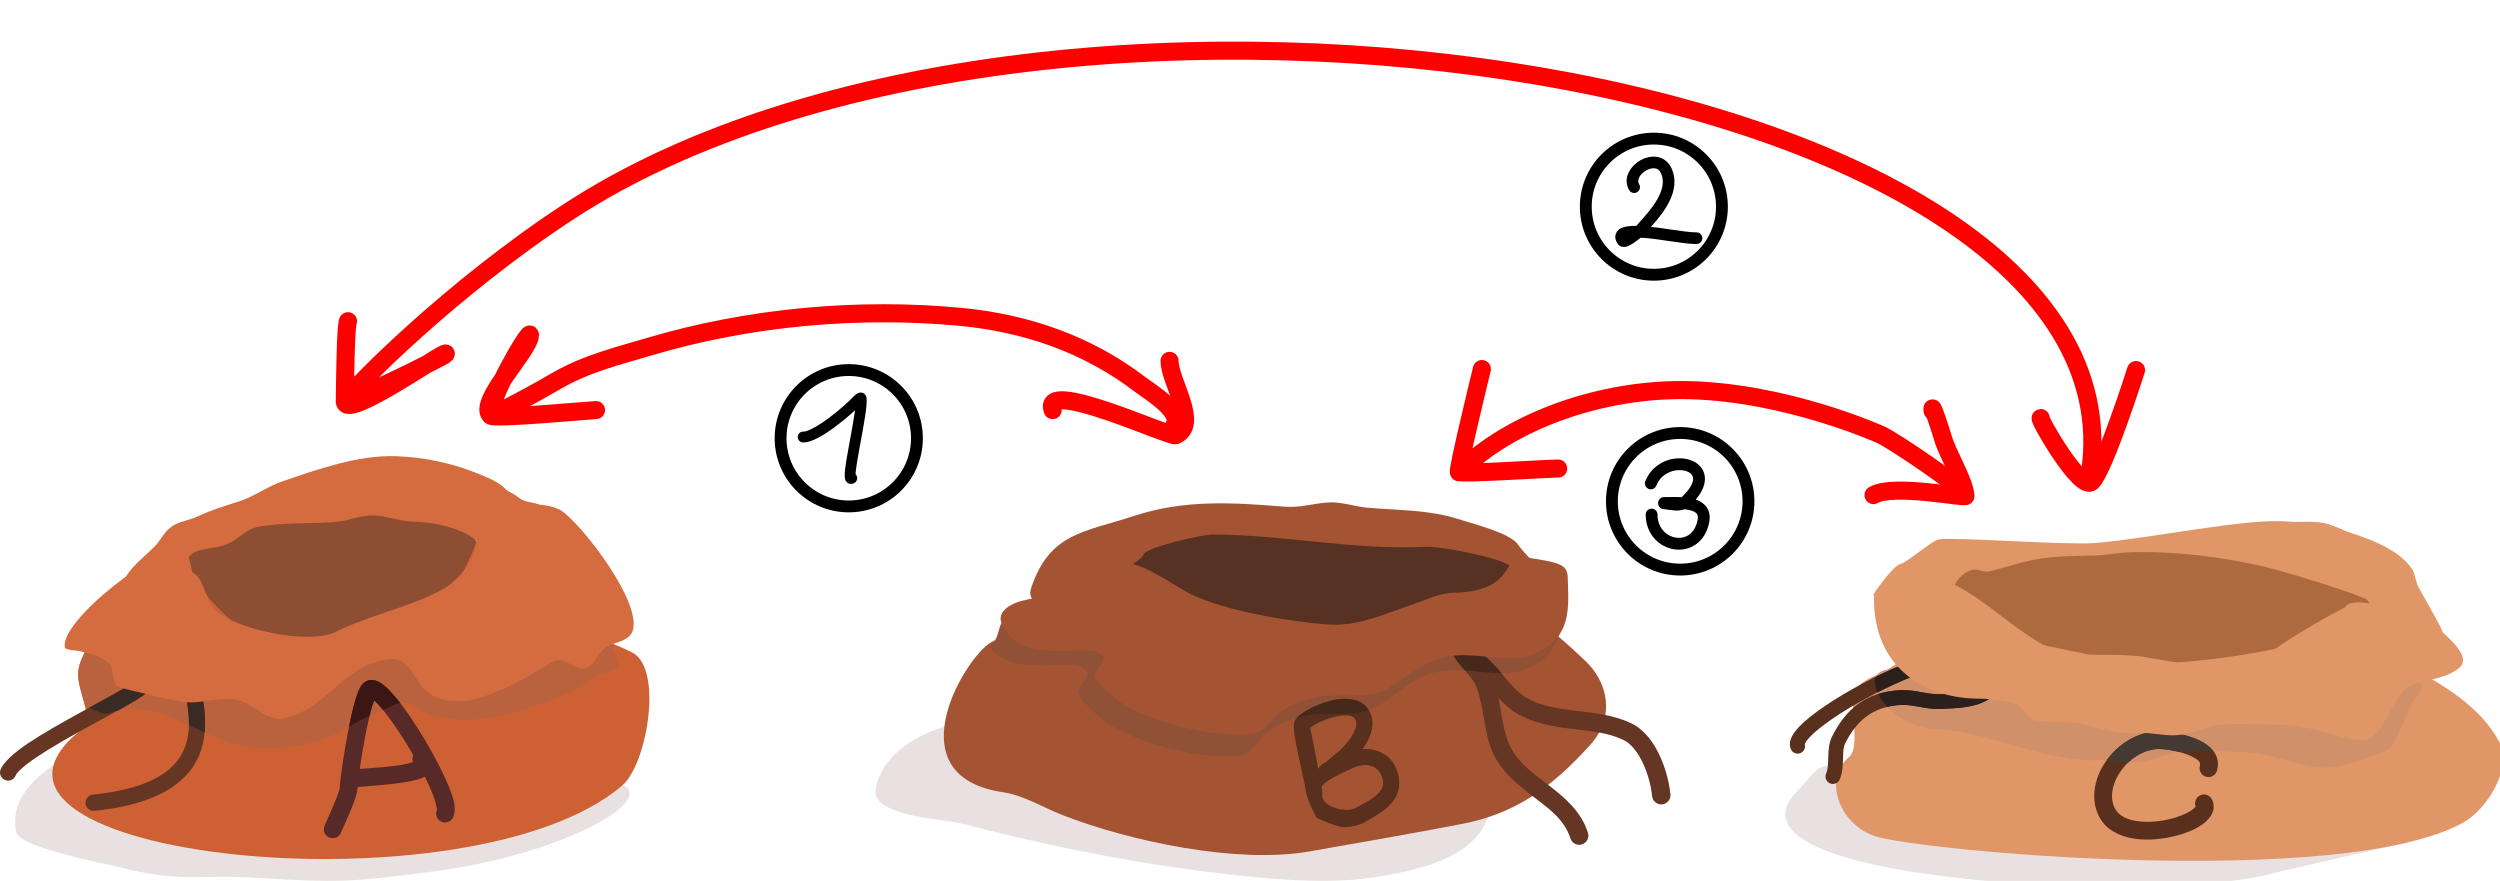 <?xml version="1.0" encoding="UTF-8"?>
<!-- Created with Inkscape (http://www.inkscape.org/) -->
<svg id="svg3081" width="223.16mm" height="78.628mm" version="1.1" viewBox="0 0 223.16 78.628" xmlns="http://www.w3.org/2000/svg">
 <path id="path2462" d="m134.79 71.18c.15-.063.617-.249.773-.354.357-.237-.863.183-1.214.434-.839.596-1.243 1.025-1.648 1.992-1.393 3.344-6.037 4.372-9.28 4.944-4.3.758-8.872.375-13.178-.087-7.563-.809-14.999-2.232-22.373-4.075-.551-.138-1.094-.309-1.647-.434-.459-.105-.925-.174-1.387-.261-1.16-.216-7.048-.632-6.677-2.861.801-4.803 7.787-6.61 11.881-6.415 9.783.464 19.605 1.372 29.307 2.514 3.566.419 7.047-.494 10.58-.174 1.864.171 4.282.327 5.723 1.561.336.288 1.324.884 1.127 1.474-.243.734-1.106 1.366-1.648 1.909z" style="clip-rule:evenodd;fill-rule:evenodd;fill:#e9e1e1;stroke-linecap:round;stroke-linejoin:round;stroke-miterlimit:1.5;stroke-width:.3"/>
 <path id="path2466" d="m136.6 55.785c.65-.16 1.486.277 2.301.888.947.708 1.867 1.649 2.442 2.16 2.268 2.023 2.832 5.178.638 7.621-3.497 3.896-6.772 6.166-11.386 7.074-3.973.781-9.768 1.779-13.735 2.477-6.376 1.122-15.961-.885-22.029-3.252-1.729-.674-3.473-1.766-5.288-2.033-10.169-1.482-2.942-12.812-.821-13.514.345-.114.461-1.476.728-1.626.839-.464 2.436-.1 3.377-.1-.063 1.94 38.481 1.609 43.773.304z" style="clip-rule:evenodd;fill-rule:evenodd;fill:#a55433;stroke-linecap:round;stroke-linejoin:round;stroke-miterlimit:1.5;stroke-width:.316"/>
 <path id="path2470" d="m88.299 57.735c.221-.166.426-.352.592-.573.23-.303.472-1.439.745-1.585.858-.453 2.492-.098 3.455-.098-.037 1.052 12.166 1.419 23.925 1.319.141.013.279.026.411.036.681.055 1.333.026 1.971-.062 8.488-.12 16.28-.479 18.475-.996.423-.098.92.036 1.441.299-.254 1.335-.806 2.113-1.545 2.741-3.087 2.621-6.636.221-9.984 1.289-2.002.635-3.102 1.908-4.852 2.972-1.821 1.104-4.761.296-6.811.892-.938.27-2.1.687-2.891 1.286-.95.719-1.337 1.986-2.615 2.181-3.212.488-9.619-1.123-12.313-3.272-.448-.355-1.818-1.673-2.054-2.178-.239-.508 1.198-1.602.653-2.181-.684-.726-2.523-.394-3.36-.394-2.25 0-4.059-.127-5.242-1.677z" style="clip-rule:evenodd;fill-rule:evenodd;fill:#915137;stroke-linecap:round;stroke-linejoin:round;stroke-miterlimit:1.5;stroke-width:.316"/>
 <path id="path2474" d="m138.65 52.966c-1.003.057-.125-.656-.555-1.357-.677-1.112-1.851-1.912-2.598-3.011-.704-1.037-4.15-1.876-5.382-2.28-2.485-.812-5.501-.773-8.075-1.001-1.226-.111-2.351-.572-3.619-.458-1.305.117-2.427.479-3.805.366-4.641-.381-8.922-.635-13.365.821-4.492 1.471-7.538 1.516-9.188 6.385-.805 2.373 3.687 1.061 4.361.728.378-.186.75-.548 1.208-.638.369-.072 1.223-.087 1.577 0 1.238.303 1.881 2.475 3.156 3.101 2.211 1.085 4.644 1.642 7.053 2.187 3.123.71 7.297.743 10.49.458 2.668-.24 5.217-1.552 7.888-1.552 2.631 0 4.946-2.718 7.239-3.284.793-.192 4.275-.821 3.433-.545" style="clip-rule:evenodd;fill-rule:evenodd;fill:#a55433;stroke-linecap:round;stroke-linejoin:round;stroke-miterlimit:1.5;stroke-width:.302"/>
 <path id="path2478" d="m134.81 50.66c.27-.614-6.019-1.936-7.607-1.852-6.265.33-12.692-1.094-18.969-1.094-.917 0-5.801 1.118-6.109 1.732-.557 1.115-3.676 1.813-3.173 2.894 3.856 8.282 32.725 8.494 35.859-1.681z" style="clip-rule:evenodd;fill-rule:evenodd;fill:#573223;stroke-linecap:round;stroke-linejoin:round;stroke-miterlimit:1.5;stroke-width:.3"/>
 <path id="path2511" d="m133.76 62.285c.496.539 1.027 1.04 1.609 1.381 1.577.928 3.318 1.2 5.059 1.41 1.542.182 3.088.309 4.475.97.591.281 1.065.842 1.447 1.493.645 1.101 1.018 2.476 1.122 3.525.047.45.449.782.901.737.452-.045.781-.447.736-.9-.123-1.251-.572-2.881-1.34-4.192-.563-.957-1.292-1.739-2.162-2.15-1.548-.737-3.264-.912-4.984-1.117-1.52-.182-3.046-.386-4.421-1.193-1.046-.616-1.877-1.844-2.664-2.725-.401-.453-1.757-1.678-2.402-2.157-.354-.262-.651-.338-.749-.345-.452-.026-.692.211-.822.507-.054.128-.145.383.032.74.31.625.784 1.145 1.258 1.685.363.415.733.839.945 1.401.698 1.835.651 4.042 1.447 5.816.819 1.819 2.37 2.986 3.893 4.151 1.28.973 2.544 1.933 3.04 3.516.136.431.597.673 1.03.536.433-.134.673-.597.54-1.03-.604-1.917-2.064-3.146-3.612-4.329-1.308-.999-2.689-1.956-3.391-3.519-.575-1.276-.698-2.785-.989-4.211z" style="clip-rule:evenodd;fill-rule:evenodd;fill:#653623;stroke-linecap:round;stroke-linejoin:round;stroke-miterlimit:1.5;stroke-width:.318"/>
 <path id="path2515" d="m130.76 59.843c-.44-.5-.869-.992-1.157-1.573-.177-.357-.087-.614-.033-.743.129-.297.369-.53.821-.506.099.006.396.084.749.348.644.476 1.998 1.702 2.403 2.154.159.177.321.372.485.569-1.076.003-2.172-.174-3.269-.249z" style="clip-rule:evenodd;fill-rule:evenodd;fill:#47291c;stroke-linecap:round;stroke-linejoin:round;stroke-miterlimit:1.5;stroke-width:.3"/>
 <path id="path2519" d="m117.56 73c.24.202 2.021.859 2.403.851.655-.012 1.504-.247 1.79-.424.605-.373 1.421-.772 2.042-1.318.786-.689 1.29-1.579 1.05-2.811-.346-1.777-1.744-2.517-3.213-2.441.256-.355.48-.735.635-1.115.396-.977.364-1.952-.374-2.712-.582-.597-1.589-.763-2.677-.57-1.398.249-2.908 1.044-3.461 1.611-.094.096-.194.247-.239.474-.03.155-.037.41-.003.735.135 1.296.892 4.23 1.05 5.365.088.629 1.026 2.611.997 2.354zm.481-2.172c-.228 1.14 2.077 1.811 2.98 1.288.625-.363 1.278-.644 1.838-1.133.395-.345.727-.785.572-1.394-.477-1.878-2.346-1.249-2.907-.928-.274.158-2.849 1.219-2.533 1.774.047.084.03.23.05.392zm.315-2.806c.309-.267.709-.61.807-.681.535-.392 1.408-1.273 1.772-2.169.158-.39.233-.79-.063-1.093-.117-.121-.286-.173-.473-.2-.284-.042-.606-.02-.938.039-.951.17-1.984.632-2.506 1.039.095.469.449 2.221.722 3.679.023-.054.054-.111.094-.165.072-.099.234-.252.478-.39.033-.02.069-.039.106-.059z" style="clip-rule:evenodd;fill-rule:evenodd;fill:#592f1d;stroke-linecap:round;stroke-linejoin:round;stroke-miterlimit:1.5;stroke-width:.244"/>
 <path id="path2523" d="m115.75 64.08c.003-.003.007-.008.01-.011.553-.566 2.063-1.363 3.461-1.611 1.087-.193 2.094-.026 2.677.572.118.122.217.249.3.378-1.81.59-4.28.04-6.072.558-.122.034-.247.074-.375.114z" style="clip-rule:evenodd;fill-rule:evenodd;fill:#47291c;stroke-linecap:round;stroke-linejoin:round;stroke-miterlimit:1.5;stroke-width:.265"/>
 <path id="path2525" d="m129.76 52.913c2.822-.048 3.931-.932 4.545-1.762.593-.806.719-1.561 1.483-1.453 4.638.644 4.084.818 4.186 2.939.135 2.849-.539 4.045-1.642 4.926-3.017 2.412-6.487.204-9.759 1.187-1.957.584-3.032 1.756-4.743 2.736-1.78 1.016-4.653.273-6.658.821-.917.249-2.052.632-2.825 1.183-.929.662-1.306 1.831-2.556 2.007-3.14.449-9.399-1.034-12.036-3.011-.437-.327-1.774-1.54-2.007-2.005-.234-.467 1.171-1.474.638-2.007-.668-.668-2.466-.363-3.284-.363-2.568 0-4.545-.159-5.654-2.373-.581-1.166.878-1.882 1.735-2.097 1.78-.443 3.368-.68 5.106-1.549 1.115-.557 2.382-1.615 3.65-1.825 1.831-.306 4.665 1.924 6.292 2.736 3.023 1.513 8.842 2.475 12.219 2.736 2.825.219 5.216-.977 7.754-1.825 1.169-.39 2.268-.98 3.557-1.001z" style="clip-rule:evenodd;fill-rule:evenodd;fill:#a55433;stroke-linecap:round;stroke-linejoin:round;stroke-miterlimit:1.5;stroke-width:.3"/>
 <path id="path2" d="m71.691 39.009c1.087.059 3.89-2.239 4.891-3.324.059-.063.258-.218.276-.149.239.967-1.484 7.737-.825 7.146" style="clip-rule:evenodd;fill:none;stroke-linecap:round;stroke-linejoin:round;stroke-miterlimit:1.5;stroke-width:.967px;stroke:#000000"/>
 <circle id="circle6" cx="75.764" cy="39.119" r="6.086" style="clip-rule:evenodd;fill:none;stroke-linecap:round;stroke-linejoin:round;stroke-miterlimit:1.5;stroke-width:1.057px;stroke:#000000"/>
 <path id="path1127" d="m104.75 38.105c1.027-1.27-2.119-3.13-3-3.803-4.673-3.574-10.157-5.46-15.994-6.016-9.171-.873-18.915.029-27.734 2.641-2.894.858-5.728 1.544-8.364 3.081-3.453 2.014-5.834 3.118-5.869 3.082-1.199-1.199 3.519-5.842 3.519-7.19 0-.64-3.823 5.975-3.519 7.19.087.354 9.028-.483 9.411-.483" style="clip-rule:evenodd;fill:none;stroke-linecap:round;stroke-linejoin:round;stroke-miterlimit:1.5;stroke-width:1.614px;stroke:#ff0000"/>
 <path id="path1135" d="m104.4 32.21c0 1.863 2.709 5.652.553 6.641-.475.219-12.057-5.183-10.99-2.244" style="clip-rule:evenodd;fill:none;stroke-linecap:round;stroke-linejoin:round;stroke-miterlimit:1.5;stroke-width:1.611px;stroke:#ff0000"/>
 <path id="path1147" d="m186.43 42.998c6.916-36.19-92.379-52.285-135.58-24.163-10.515 6.846-19.569 16.031-19.793 16.699-.04.125-.204.171-.278.279-.373.54 8.829-3.983 8.975-4.169.757-.972-8.996 6.101-8.975 4.169.074-6.489.212-6.863.283-7.139" style="clip-rule:evenodd;fill:none;stroke-linecap:round;stroke-linejoin:round;stroke-miterlimit:1.5;stroke-width:1.614px;stroke:#ff0000"/>
 <path id="path1149" d="m145.87 16.706c-.838-1.443 2.072-3.286 2.888-1.413.683 1.576-.592 3.29-1.7 4.527-.715.8-.631.81-1.431 1.371-.217.152-.673.476-.803.274-.894-1.37 3.558-.544 4.112-.48.838.097 1.651.274 2.502.274" style="clip-rule:evenodd;fill:none;stroke-linecap:round;stroke-linejoin:round;stroke-miterlimit:1.5;stroke-width:1.041px;stroke:#000000"/>
 <path id="path1153" d="m147.36 43.149c1.211-3.058 6.724-1.722 3.072 1.658-.341.313-.859.244-1.314.188-.187-.024-.752-.094-.562-.094 1.189 0 3.832-.251 3.502 1.581-.58 3.175-4.628 2.423-4.628-.55" style="clip-rule:evenodd;fill:none;stroke-linecap:round;stroke-linejoin:round;stroke-miterlimit:1.5;stroke-width:1.057px;stroke:#000000"/>
 <path id="path1157" d="m190.67 33.034s-2.805 8.819-3.95 9.964c-.976.977-4.81-5.684-4.559-5.684" style="clip-rule:evenodd;fill:none;stroke-linecap:round;stroke-linejoin:round;stroke-miterlimit:1.5;stroke-width:1.614px;stroke:#ff0000"/>
 <circle id="circle1159" cx="147.63" cy="18.449" r="6.076" style="clip-rule:evenodd;fill:none;stroke-linecap:round;stroke-linejoin:round;stroke-miterlimit:1.5;stroke-width:1.058px;stroke:#000000"/>
 <circle id="circle1163" cx="149.98" cy="44.748" r="6.096" style="clip-rule:evenodd;fill:none;stroke-linecap:round;stroke-linejoin:round;stroke-miterlimit:1.5;stroke-width:1.058px;stroke:#000000"/>
 <path id="path1167" d="m175.43 44.271c-.056-.742-6.406-4.902-7.382-5.39-.323-.161-8.543-3.829-17.211-4.052-7.882-.203-16.05 2.78-20.593 7.323-.291.292 2.035-9.211 2.035-9.211m-2.032 9.185c.053.212 7.853-.303 8.84-.303" style="clip-rule:evenodd;fill:none;stroke-linecap:round;stroke-linejoin:round;stroke-miterlimit:1.5;stroke-width:1.614px;stroke:#ff0000"/>
 <path id="path1169" d="m172.52 36.694c-.204-1.108.781 1.935.929 2.457.378 1.324 1.982 3.964 1.982 5.12 0 .219-6.469-1.113-8.194-.078" style="clip-rule:evenodd;fill:none;stroke-linecap:round;stroke-linejoin:round;stroke-miterlimit:1.5;stroke-width:1.614px;stroke:#ff0000"/>
 <path id="path2164" d="m214.97 75.19s-10.908 2.447-12.317 2.828c-9.58 2.59-50.448.86-42.195-7.427.529-.532 1.344-1.587 1.837-1.955 3.265-2.429 48.65 2.408 49.629 3.225 1.002.836 3.978 2.236 3.045 3.329z" style="clip-rule:evenodd;fill-rule:evenodd;fill:#e9e1e1;stroke-linecap:round;stroke-linejoin:round;stroke-miterlimit:1.5;stroke-width:.245"/>
 <path id="path2168" d="m215.42 55.873c.611-.415 2.789 1.36 2.598.5-.108-.492-2.072-3.733-2.257-4.236-.167-.45-.196-.95-.468-1.36-1.106-1.659-3.609-2.617-5.397-3.191-.815-.265-1.603-.725-2.439-.894-1.058-.209-2.167-.045-3.239-.14-3.651-.323-12.078 1.49-17.171 1.918-2.516.212-12.618-.55-13.991-.323-.598.101-2.826 2.072-3.413 2.188-.601.119-2.31 2.484-2.421 2.776-.389 1.037 47.355 12.488 48.199 2.762z" style="clip-rule:evenodd;fill-rule:evenodd;fill:#e09667;stroke-linecap:round;stroke-linejoin:round;stroke-miterlimit:1.5;stroke-width:.265"/>
 <path id="path2172" d="m207.52 56.238c.235 0 1.098.794 1.4.931 1.191.55 2.516.651 3.728 1.212 3.847 1.789 8.575 4.112 10.53 8.014 1.061 2.119-1.125 5.834-3.321 7.043-10.922 6.022-48.974 2.495-52.618 1.161-3.141-1.151-4.466-5.093-2.217-6.993 1.193-1.008-.151-4.855.651-6.056.685-1.029 1.865-1.191 2.797-1.773 3.474-2.17 5.554-4.286 10.065-4.286 0 0 28.728.746 28.985.746z" style="clip-rule:evenodd;fill-rule:evenodd;fill:#e09667;stroke-linecap:round;stroke-linejoin:round;stroke-miterlimit:1.5;stroke-width:.265"/>
 <path id="path2176" d="m211.3 53.55c-.304-.349-7.051-2.463-9.062-2.934-3.916-.913-7.993-1.431-12.023-1.32-1.061.029-2.093.249-3.159.283-2.244.071-4.3.024-6.506.614-.976.259-1.95.54-2.924.802-.529.14-.937-.217-1.46-.143-.905.13-1.675 1.04-1.887 1.887-.082.325.31 1.0.423 1.32.96 2.638 4.21 2.736 6.601 3.299 1.127.265 2.265.45 3.395.706.802.183 1.643.283 2.405.614 4.617 2 27.154-1.76 24.196-5.128z" style="clip-rule:evenodd;fill-rule:evenodd;fill:#ad6a3f;stroke-linecap:round;stroke-linejoin:round;stroke-miterlimit:1.5;stroke-width:.265"/>
 <path id="path2230" d="m206.45 56.212c.661.016 1.045.026 1.074.026.235 0 1.098.794 1.4.931 1.191.55 2.516.651 3.728 1.212.781.365 1.601.749 2.426 1.167.675.688 1.593 1.778.788 2.469-1.125.963-1.712 4.678-3.059 5.098-1.736.542-3.744 1.529-5.591 1.397-2.119-.151-4-1.048-6.059-1.304-1.066-.132-5.9-.228-6.71-.093-1.294.214-2.416.823-3.728.931-1.172.098-2.265-.249-3.447-.185-4.418.233-9.898-2.574-14.372-2.768-4.347-.188-7.252-4.95-4.426-5.316 2.312-.296 3.503-2.453 5.286-3.273 1.177.865 2.315 1.789 3.426 2.529 1.024.683 3.331 5.104 4.585 5.284 2.349.336 4.823-.019 7.178.373 2.043.341 3.826.746 5.964.746.91 0 .228-1.273 1.312-1.122 3.662.508 10.507-6.064 9.422-7.684.122-.238.405-.37.802-.421z" style="clip-rule:evenodd;fill-rule:evenodd;fill:#d0916a;stroke-linecap:round;stroke-linejoin:round;stroke-miterlimit:1.5;stroke-width:.265"/>
 <path id="path2234" d="m161.1 66.427c.024-.05.101-.212.183-.323.251-.331.656-.709 1.167-1.117 2.543-2.035 7.633-4.694 11.094-5.53.085.04.381.18.595.323.693.466 1.542 1.222 2.058 1.781l.026.034c-.918.355-2.035.312-2.992.368-.564.034-1.111-.069-1.659-.167-.648-.116-1.296-.228-1.968-.191-2.958.164-4.797 1.598-6.072 4.146-.275.55-.318 1.206-.336 1.881-.013.487-.005.99-.191 1.423-.146.336.011.725.347.87.336.143.725-.013.868-.349.251-.587.28-1.254.299-1.91.011-.474.003-.939.196-1.323 1.045-2.09 2.537-3.284 4.964-3.416.566-.032 1.114.071 1.662.169.651.116 1.299.228 1.968.188 1.384-.082 3.027-.09 4.212-.878.175-.116.286-.286.312-.521.013-.146-.053-.479-.349-.855-.513-.656-1.812-1.849-2.765-2.455-.347-.22-.661-.362-.894-.418-.196-.045-.365-.042-.503-.011-4.154.976-10.626 4.532-12.716 6.718-.381.402-.632.775-.746 1.085-.127.349-.114.656-.005.918.14.336.529.495.865.355.315-.132.474-.479.381-.796z" style="clip-rule:evenodd;fill-rule:evenodd;fill:#592f1d;stroke-linecap:round;stroke-linejoin:round;stroke-miterlimit:1.5;stroke-width:.265"/>
 <path id="path2238" d="m170.12 59.204c1.135-.458 2.23-.826 3.199-1.056.138-.032.307-.034.503.011.233.056.548.198.894.418.953.606 2.252 1.799 2.765 2.455.296.376.362.709.349.855-.026.235-.138.405-.312.521-1.185.788-2.828.796-4.212.878-.669.04-1.318-.071-1.968-.188-.548-.098-1.095-.201-1.662-.169-.421.021-.812.077-1.18.164-.362-.376-.651-.767-.847-1.148.593-.185 1.241-.299 1.953-.339.672-.037 1.32.074 1.968.191.548.098 1.095.201 1.659.167.958-.056 2.074-.013 2.992-.368l-.026-.034c-.516-.558-1.365-1.315-2.058-1.781-.214-.143-.511-.283-.595-.323-1.752.421-3.916 1.31-5.958 2.349-.246-.534-.304-1.032-.132-1.402.519-.257 1.04-.503 1.558-.733.402-.106.767-.27 1.111-.468z" style="clip-rule:evenodd;fill-rule:evenodd;fill:#2c201c;stroke-linecap:round;stroke-linejoin:round;stroke-miterlimit:1.5;stroke-width:.265"/>
 <path id="path2242" d="m195.99 71.99c-.024.034-.066.093-.103.127-.164.164-.398.312-.675.455-1.141.577-2.958.95-4.459.722-.842-.127-1.593-.431-1.951-1.101-.464-.868-.307-1.905.174-2.821.769-1.466 2.386-2.672 4.102-2.5.677.066 1.98.28 2.818.786.294.177.564.373.473.699-.117.423.131.863.553.979.422.116.86-.132.977-.553.296-1.066-.224-1.902-1.182-2.482-1.038-.63-2.642-.926-3.481-1.008-2.349-.235-4.612 1.336-5.665 3.342-.733 1.4-.876 2.985-.168 4.307.586 1.095 1.739 1.714 3.114 1.921 1.823.275 4.029-.175 5.414-.878.715-.36 1.223-.81 1.461-1.238.255-.46.277-.929.056-1.384-.192-.394-.667-.558-1.061-.368-.371.183-.538.614-.395.995z" style="clip-rule:evenodd;fill-rule:evenodd;fill:#592f1d;stroke-linecap:round;stroke-linejoin:round;stroke-miterlimit:1.5;stroke-width:.265"/>
 <path id="path2244" d="m192.51 65.278c.516.064 1.039.114 1.581.14.837.151 1.875.431 2.62.884.359.217.656.468.872.757-1.381-.021-2.706-.011-3.119.053-.53-.13-1.044-.204-1.392-.238-1.154-.116-2.263.392-3.099 1.183-.647-.029-1.281-.143-1.932-.188 1.035-1.429 2.693-2.498 4.469-2.59z" style="clip-rule:evenodd;fill-rule:evenodd;fill:#453934;stroke-linecap:round;stroke-linejoin:round;stroke-miterlimit:1.5;stroke-width:.265"/>
 <path id="path2246" d="m209.33 54.209c.722-1.442 7.485.976 9.004 2.495.55.55 2.215 2.029 1.212 2.889-1.122.963-2.847 1.072-4.194 1.492-1.736.542-2.606 5.136-4.456 5.003-2.119-.151-3.998-1.048-6.056-1.304-1.066-.132-5.9-.228-6.71-.093-1.294.214-2.416.823-3.731.931-1.169.098-2.262-.249-3.447-.188-4.416.233-9.782-3.067-14.258-3.067-4.625 0-8.771-2.474-9.34-7.588-.328-2.934.373-2.363 2.797-2.363 1.177 0 3.191-.781 4.381-.188 2.246 1.125 4.334 3.045 6.337 4.381 1.024.683 2.193 1.498 3.447 1.677 2.349.336 4.823-.021 7.176.373 2.045.341 3.829.746 5.966.746.908 0 3.418.495 4.194-.28 1.99-1.992 7.678-4.919 7.678-4.919z" style="clip-rule:evenodd;fill-rule:evenodd;fill:#e09667;stroke-linecap:round;stroke-linejoin:round;stroke-miterlimit:1.5;stroke-width:.265"/>
 <path id="path2657" d="m47.519 44.871c-1.288-.228-1.059-.474-1.862-.873-.237-.119-.412-.217-.455-.265-.549-.63-1.445-.995-2.186-1.312-2.433-1.042-5.085-1.619-7.724-1.701-3.352-.103-6.917 1.169-10.056 2.236-1.35.458-2.518 1.355-3.886 1.796-1.34.431-2.471.759-3.741 1.36-.768.365-1.628.413-2.332.923-.56.405-.824.99-1.263 1.506-1.151 1.355-3.765 2.791-3.012 5.053l30.913-5.392c5.366.087 8.316-2.855 5.604-3.331z" style="clip-rule:evenodd;fill-rule:evenodd;fill:#d56c40;stroke-linecap:round;stroke-linejoin:round;stroke-miterlimit:1.5;stroke-width:.265"/>
 <path id="path2661" d="m42.949 49.671c.532-2.159-4.131-3.09-5.809-3.09-1.235 0-2.33-.439-3.546-.561-1.236-.122-2.372.455-3.546.561-2.308.209-4.822.013-7.093.466-1.026.206-1.667 1.101-2.613 1.495-1.613.672-3.296.09-3.92 1.958 3.824 16.886 24.412 15.79 26.528-.828z" style="clip-rule:evenodd;fill-rule:evenodd;fill:#8d4e34;stroke-linecap:round;stroke-linejoin:round;stroke-miterlimit:1.5;stroke-width:.265"/>
 <path id="path2665" d="m50.169 69.683c13.04-1.034 2.906 6.178-11.158 8.059-7.578 1.013-8.882 1.064-15.993.619-5.541-.347-6.734.503-12.522-.992-1.079-.278-8.734-1.675-9.05-3.098-.953-4.289 4.937-7.395 8.182-7.935 6.009-1.003 12.755.28 18.845.619 4.689.262 9.404-.267 14.134.619 1.844.347 5.736 2.254 7.563 2.109z" style="clip-rule:evenodd;fill-rule:evenodd;fill:#e9e1e1;stroke-linecap:round;stroke-linejoin:round;stroke-miterlimit:1.5;stroke-width:.265"/>
 <path id="path2685" d="m42.495 48.474c1.816-1.273 2.567 2.225 2.398 4.21-.412 4.831 4.249 1.879 11.533 5.556 2.801 1.415 1.344 9.977-.89 11.885-13.614 11.631-62.421 6.413-48.343-4.948 1.403-1.13-.487-3.612-.187-5.413.371-2.225 4.022-6.818 5.88-8.305.206-.164 3.358-1.868 3.266-1.961 5.649 11.763 20.906 13.351 26.343-1.024z" style="clip-rule:evenodd;fill-rule:evenodd;fill:#ce6133;stroke-linecap:round;stroke-linejoin:round;stroke-miterlimit:1.5;stroke-width:.265"/>
 <path id="path2689" d="m45.033 54.332c1.637 1.318 7.593-4.567 10.23 5.133-.575.672-1.863.654-2.202.992-1.602 1.603-7.145 3.26-9.426 3.641-1.727.288-4.756.283-6.253-.841-1.031-.773-1.338-.791-2.938.008-.836.418-2.344.979-3.276 1.601-2.362 1.574-6.043 2.156-8.763 1.852-4.372-.484-8.044-4.628-12.692-3.08-.647.217-1.5-.392-2.125-.614-.247-1.066-.746-2.268-.581-3.26.199-1.196 1.346-3.075 2.652-4.789 1.316.627 2.575 1.476 3.974 1.757 1.664.333 3.538-.413 5.133-.093 1.146.23 2.114.976 3.266 1.119.543.069 1.126-.153 1.702-.357 4.348 2.127 9.387 1.884 13.408-1.246.779-.101 1.559-.191 2.342-.262 1.483-.135 3.486-.849 5.55-1.561z" style="clip-rule:evenodd;fill-rule:evenodd;fill:#ba623d;stroke-linecap:round;stroke-linejoin:round;stroke-miterlimit:1.5;stroke-width:.265"/>
 <path id="path2702" d="m12.28 60.64c-.131.101-.436.331-.738.519-1.997 1.238-6.362 3.397-9.037 5.191-1.311.878-2.221 1.733-2.457 2.344-.144.373.042.794.416.939.374.143.795-.042.939-.418.054-.14.189-.288.362-.46.369-.362.908-.77 1.549-1.199 2.662-1.786 7.006-3.932 8.993-5.162.736-.458 1.182-.865 1.298-1.09.156-.302.119-.561.013-.77-.181-.357-.619-.5-.976-.318-.179.09-.305.246-.362.423zm.025.513h.001z" style="clip-rule:evenodd;fill-rule:evenodd;fill:#653623;stroke-linecap:round;stroke-linejoin:round;stroke-miterlimit:1.5;stroke-width:.265"/>
 <path id="path2706" d="m8.432 72.377c5.141-.534 7.778-2.162 8.991-4.244 1.224-2.101 1.025-4.744.304-7.456-.103-.389-.501-.619-.888-.516-.387.103-.618.5-.515.889.614 2.31.887 4.561-.156 6.353-1.053 1.807-3.418 3.064-7.886 3.53-.398.042-.688.4-.647.796.041.4.398.691.797.648z" style="clip-rule:evenodd;fill-rule:evenodd;fill:#653623;stroke-linecap:round;stroke-linejoin:round;stroke-miterlimit:1.5;stroke-width:.265"/>
 <path id="path2710" d="m16.864 64.734c.029-1.167-.204-2.416-.54-3.686-.106-.386.127-.783.513-.886.389-.103.786.127.889.513.434 1.63.677 3.236.537 4.712-.466-.214-.934-.437-1.4-.654zm-8.914-1.558c1.421-.775 2.728-1.482 3.593-2.016.302-.188.606-.418.736-.521.058-.177.185-.331.362-.423.357-.183.794-.037.976.32.106.206.143.468-.013.77-.116.225-.561.632-1.299 1.087-.476.296-1.093.646-1.786 1.032-.267.053-.534.124-.807.214-.529.177-1.193-.198-1.762-.463z" style="clip-rule:evenodd;fill-rule:evenodd;fill:#392a24;stroke-linecap:round;stroke-linejoin:round;stroke-miterlimit:1.5;stroke-width:.265"/>
 <path id="path2723" d="m17.178 51.086c1.076.537 1.077 2.503 2.147 3.453 1.885 1.675 8.293 3.04 10.639 1.868 2.933-1.468 6.581-2.209 9.426-3.733 2.724-1.46 4.46-5.411 1.763-5.895.651.034.963-.86 1.503-1.199 1.125-.704 2.925-.794 4.2-.654 1.012.114 2.157.098 3.08.561 1.755.876 8.42 9.485 6.173 11.359-.655.545-1.494.537-2.146 1.027-.641.482-.826 1.487-1.68 1.773-.953.318-1.891-1.217-2.986-.561-2.475 1.487-3.411 2.085-5.893 3.014-1.708.64-4.107.841-5.506-.558-.978-.979-1.379-2.932-3.173-2.707-4.18.521-5.476 4.511-9.519 5.318-1.257.251-2.777-1.431-4.013-1.68-1.603-.32-3.235.405-4.853.188-.597-.079-5.701-1.222-5.88-1.4-.587-.587-.158-1.58-.84-2.146-.708-.59-1.844-.855-2.706-1.027-.086-.019-1.066-.056-1.12-.28-.56-2.352 8.775-9.636 10.919-8.681z" style="clip-rule:evenodd;fill-rule:evenodd;fill:#d56c40;stroke-linecap:round;stroke-linejoin:round;stroke-miterlimit:1.5;stroke-width:.265"/>
 <path id="path2731" d="m31.919 70.249c1.888-.151 4.699-.331 5.825-.836.062-.029.121-.058.177-.09.319.64.588 1.244.786 1.767.179.476.285 1.056.307 1.183-.166.336-.074.754.237.987.351.262.849.188 1.111-.161.211-.283.327-.87.119-1.677-.512-1.984-2.795-6.088-4.644-8.525-.759-1-1.471-1.725-1.964-2-.502-.278-.929-.233-1.235-.058-.124.071-.267.193-.398.386-.135.201-.288.54-.432.979-.673 2.056-1.403 6.781-1.488 8.155-.009.148-.112.418-.233.738-.36.963-.959 2.252-1.088 2.545-.112.257-.091.426-.09.445.024.304.181.468.305.564.175.135.391.206.661.146.062-.013.291-.045.484-.331.04-.058.071-.122.093-.185.134-.304.749-1.633 1.121-2.625.193-.516.316-.96.331-1.196.004-.064.009-.132.016-.209zm-1.899 3.043c.174.069.338.198.423.445-.056-.146-.156-.278-.296-.373-.041-.029-.084-.05-.128-.071zm-.953.251c-.004.005-.007.011-.011.016-.004.005-.008.011-.011.016zm.014-.018-.01.013.017-.021zm.033-.04-.008.011.011-.013zm.679-.254c-.074-.011-.163-.016-.261.005-.098.021-.206.069-.316.156.165-.127.373-.185.578-.161zm7.097-5.824c-.74-1.286-1.569-2.561-2.319-3.551-.425-.561-.821-1.027-1.159-1.333l-.011-.008c-.101.275-.229.648-.318.997-.377 1.466-.745 3.561-.969 5.13 1.175-.087 2.625-.185 3.759-.37.334-.056.721-.167.991-.254-.072-.196-.065-.418.026-.611z" style="clip-rule:evenodd;fill-rule:evenodd;fill:#582929;stroke-linecap:round;stroke-linejoin:round;stroke-miterlimit:1.5;stroke-width:.265"/>
 <path id="path2733" d="m31.152 64.875c.208-1.034.435-1.998.656-2.672.144-.439.296-.778.432-.979.131-.193.274-.315.398-.386.305-.175.732-.22 1.235.058.465.259 1.125.921 1.836 1.834-.325.085-.72.265-1.265.537-.076.037-.157.077-.244.116-.284-.349-.55-.643-.788-.86l-.011-.008c-.101.275-.229.648-.318.997-.034.132-.069.273-.103.415-.641.286-1.311.603-1.813.939z" style="clip-rule:evenodd;fill-rule:evenodd;fill:#3c1515;stroke-linecap:round;stroke-linejoin:round;stroke-miterlimit:1.5;stroke-width:.265"/>
</svg>
